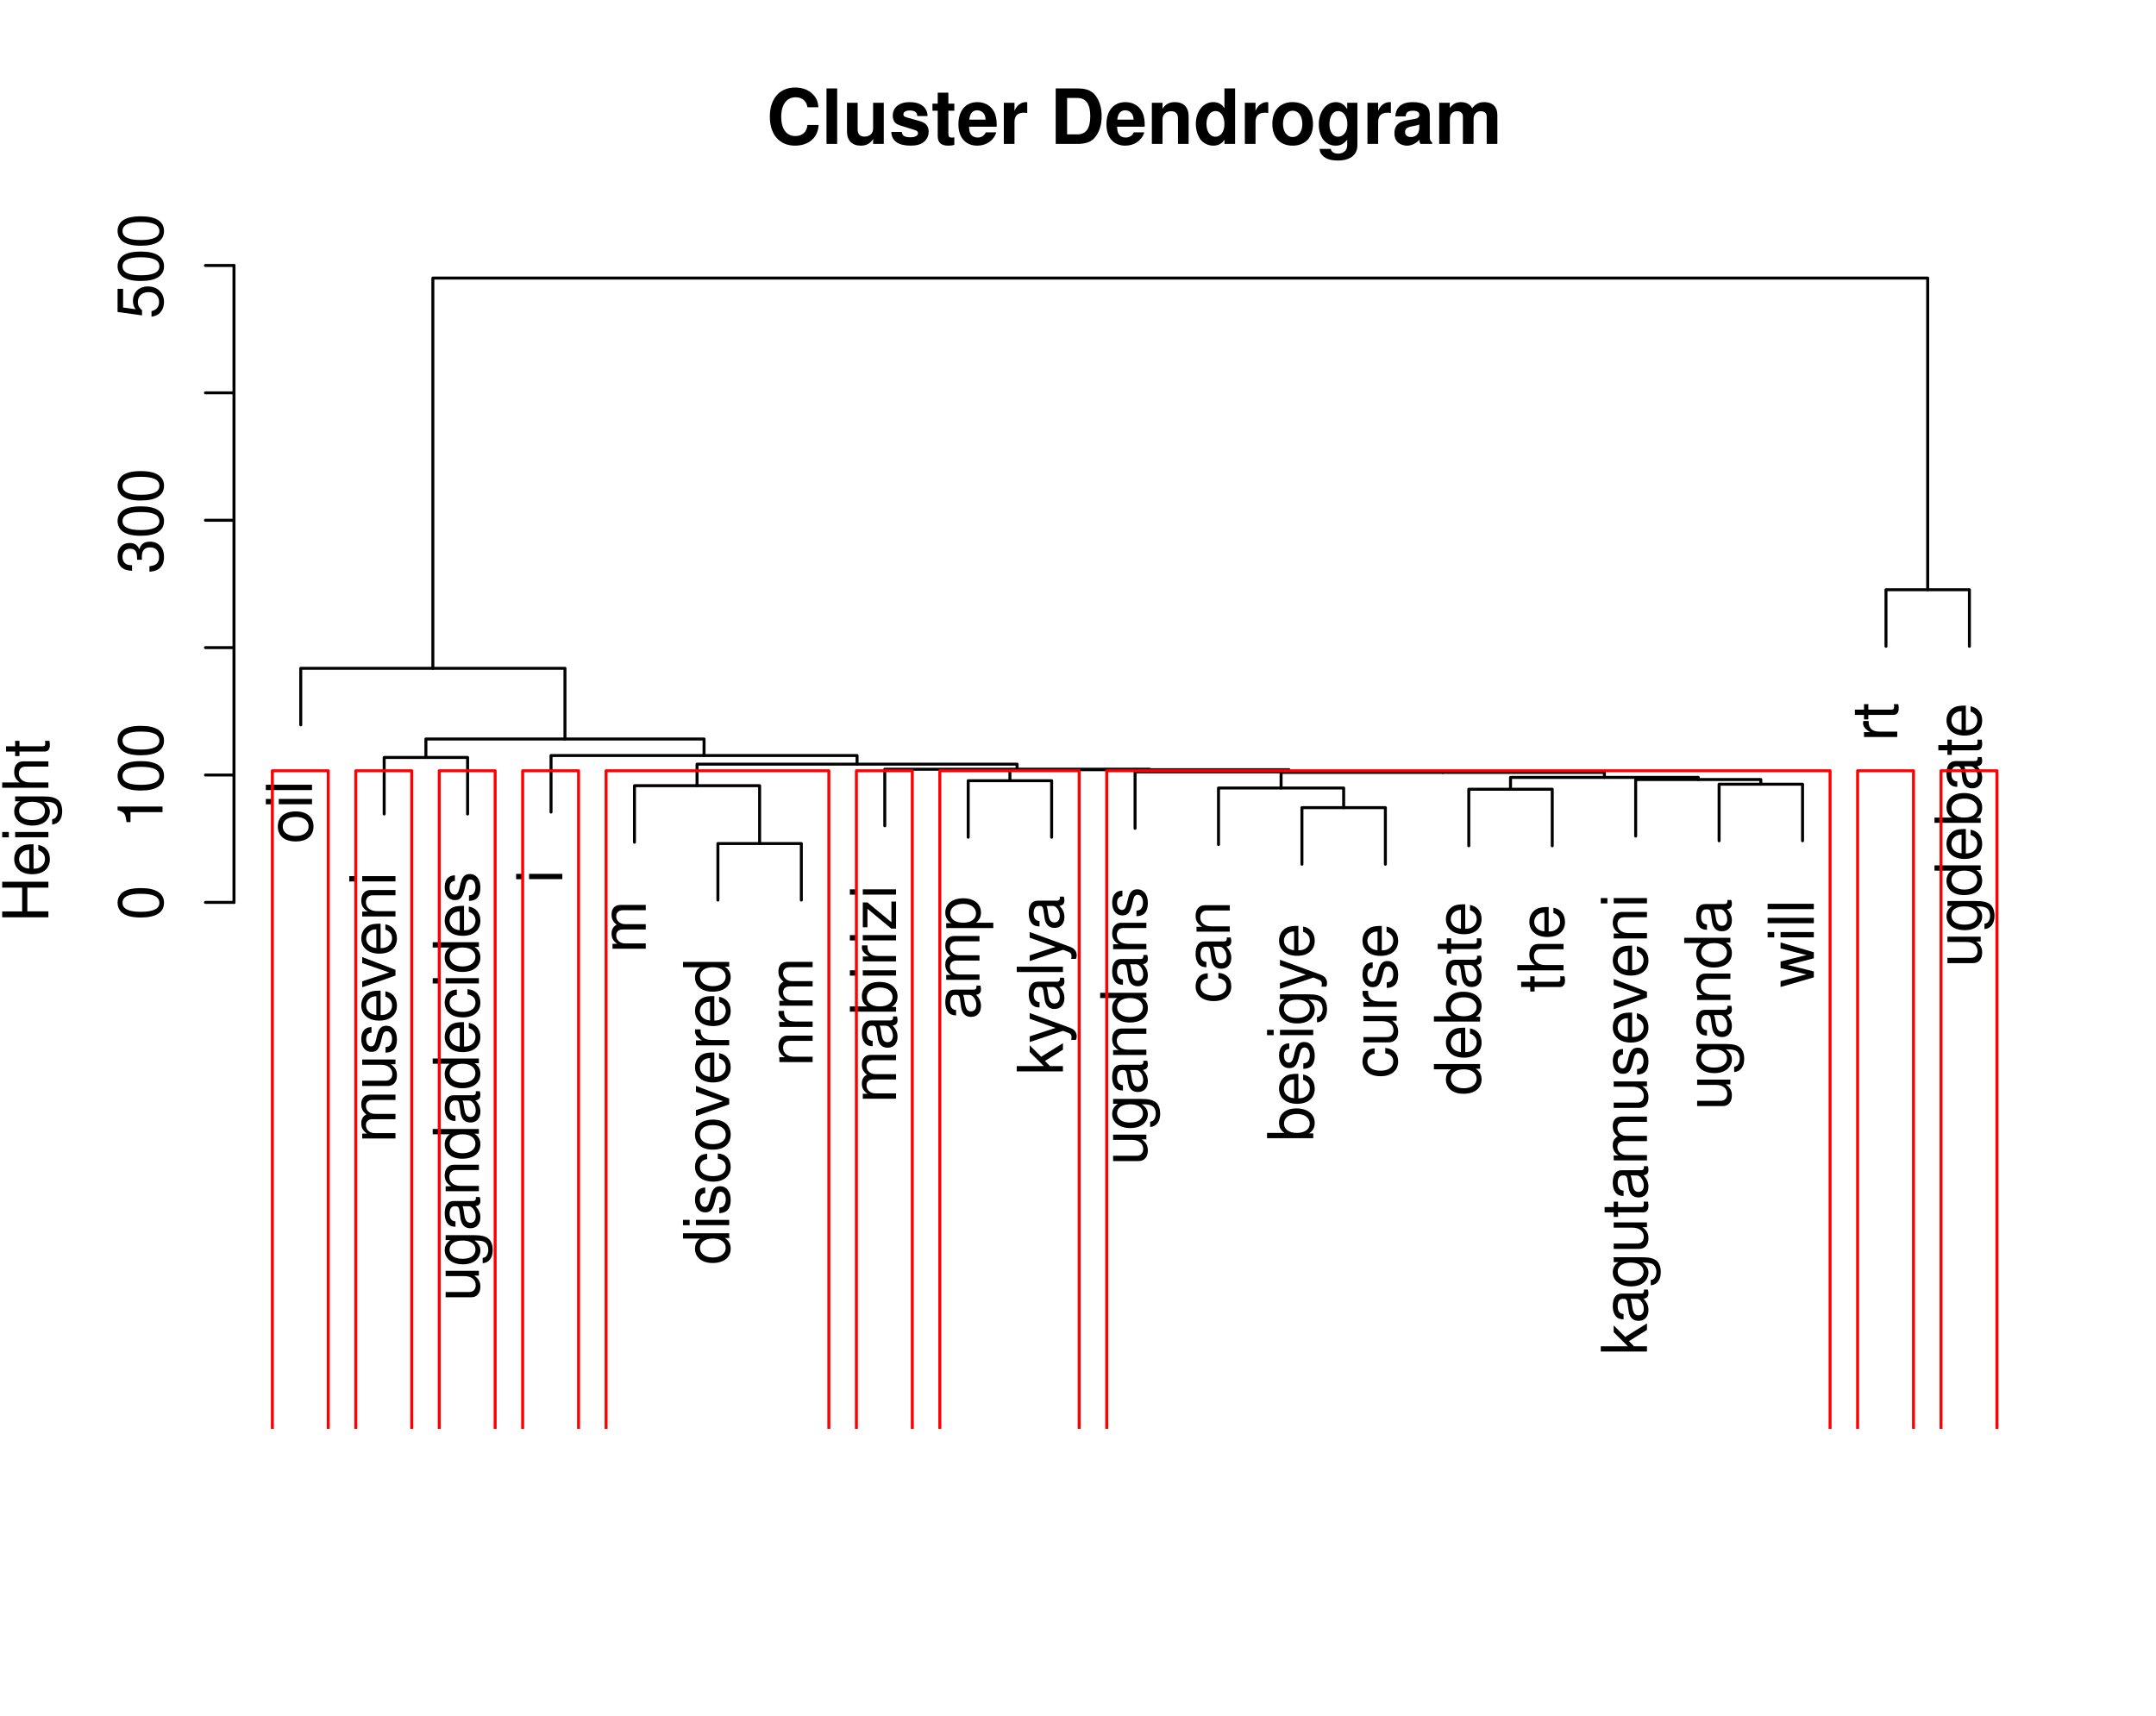 <?xml version="1.0" encoding="UTF-8" standalone="no"?>
<svg
   xmlns:dc="http://purl.org/dc/elements/1.1/"
   xmlns:cc="http://creativecommons.org/ns#"
   xmlns:rdf="http://www.w3.org/1999/02/22-rdf-syntax-ns#"
   xmlns:svg="http://www.w3.org/2000/svg"
   xmlns="http://www.w3.org/2000/svg"
   xmlns:xlink="http://www.w3.org/1999/xlink"
   xmlns:sodipodi="http://sodipodi.sourceforge.net/DTD/sodipodi-0.dtd"
   xmlns:inkscape="http://www.inkscape.org/namespaces/inkscape"
   width="544pt"
   height="433pt"
   viewBox="0 0 544 433"
   version="1.1"
   id="svg2"
   inkscape:version="0.91 r"
   sodipodi:docname="clusterat12.svg"
   inkscape:export-filename="/home/ngamita/UGDebate16v2/PNG/clusterat12pm"
   inkscape:export-xdpi="90"
   inkscape:export-ydpi="90">
  <sodipodi:namedview
     pagecolor="#ffffff"
     bordercolor="#666666"
     borderopacity="1"
     objecttolerance="10"
     gridtolerance="10"
     guidetolerance="10"
     inkscape:pageopacity="0"
     inkscape:pageshadow="2"
     inkscape:window-width="1366"
     inkscape:window-height="744"
     id="namedview763"
     showgrid="false"
     inkscape:zoom="0.87205543"
     inkscape:cx="401.05502"
     inkscape:cy="218.06941"
     inkscape:window-x="0"
     inkscape:window-y="24"
     inkscape:window-maximized="1"
     inkscape:current-layer="surface534714" />
  <defs
     id="defs4">
    <g
       id="g6">
      <symbol
         overflow="visible"
         id="glyph0-0">
        <path
           style="stroke:none;"
           d=""
           id="path9" />
      </symbol>
      <symbol
         overflow="visible"
         id="glyph0-1">
        <path
           style="stroke:none;"
           d="M -8.625 -4.359 C -8.625 -2 -6.938 -0.578 -4.125 -0.578 C -1.312 -0.578 0.375 -1.984 0.375 -4.375 C 0.375 -6.719 -1.312 -8.156 -4.062 -8.156 C -6.953 -8.156 -8.625 -6.766 -8.625 -4.359 Z M -7.391 -4.375 C -7.391 -5.875 -6.156 -6.766 -4.078 -6.766 C -2.109 -6.766 -0.859 -5.844 -0.859 -4.375 C -0.859 -2.875 -2.094 -1.969 -4.125 -1.969 C -6.141 -1.969 -7.391 -2.875 -7.391 -4.375 Z M -7.391 -4.375 "
           id="path12" />
      </symbol>
      <symbol
         overflow="visible"
         id="glyph0-2">
        <path
           style="stroke:none;"
           d="M -8.391 -2.406 L -8.391 -1.078 L 0 -1.078 L 0 -2.406 Z M -11.656 -2.406 L -11.656 -1.062 L -9.984 -1.062 L -9.984 -2.406 Z M -11.656 -2.406 "
           id="path15" />
      </symbol>
      <symbol
         overflow="visible"
         id="glyph0-3">
        <path
           style="stroke:none;"
           d="M -11.656 -2.438 L -11.656 -1.094 L 0 -1.094 L 0 -2.438 Z M -11.656 -2.438 "
           id="path18" />
      </symbol>
      <symbol
         overflow="visible"
         id="glyph0-4">
        <path
           style="stroke:none;"
           d="M -8.391 -1.125 L 0 -1.125 L 0 -2.469 L -5.266 -2.469 C -6.484 -2.469 -7.453 -3.344 -7.453 -4.438 C -7.453 -5.422 -6.844 -5.984 -5.781 -5.984 L 0 -5.984 L 0 -7.328 L -5.266 -7.328 C -6.484 -7.328 -7.453 -8.203 -7.453 -9.297 C -7.453 -10.266 -6.828 -10.844 -5.781 -10.844 L 0 -10.844 L 0 -12.188 L -6.281 -12.188 C -7.797 -12.188 -8.625 -11.328 -8.625 -9.766 C -8.625 -8.641 -8.281 -7.969 -7.344 -7.188 C -8.234 -6.688 -8.625 -6.016 -8.625 -4.922 C -8.625 -3.812 -8.203 -3.078 -7.203 -2.359 L -8.391 -2.359 Z M -8.391 -1.125 "
           id="path21" />
      </symbol>
      <symbol
         overflow="visible"
         id="glyph0-5">
        <path
           style="stroke:none;"
           d="M 0 -7.719 L -8.391 -7.719 L -8.391 -6.391 L -3.625 -6.391 C -1.922 -6.391 -0.797 -5.484 -0.797 -4.094 C -0.797 -3.047 -1.438 -2.375 -2.453 -2.375 L -8.391 -2.375 L -8.391 -1.047 L -1.922 -1.047 C -0.531 -1.047 0.375 -2.078 0.375 -3.719 C 0.375 -4.938 -0.062 -5.734 -1.172 -6.516 L 0 -6.516 Z M 0 -7.719 "
           id="path24" />
      </symbol>
      <symbol
         overflow="visible"
         id="glyph0-6">
        <path
           style="stroke:none;"
           d="M -6.047 -7.016 C -7.703 -6.984 -8.625 -5.906 -8.625 -3.969 C -8.625 -2.016 -7.609 -0.75 -6.062 -0.75 C -4.75 -0.75 -4.125 -1.422 -3.641 -3.406 L -3.344 -4.656 C -3.125 -5.578 -2.781 -5.953 -2.172 -5.953 C -1.391 -5.953 -0.859 -5.172 -0.859 -4 C -0.859 -3.281 -1.078 -2.672 -1.422 -2.344 C -1.656 -2.125 -1.906 -2.031 -2.5 -1.953 L -2.5 -0.547 C -0.562 -0.609 0.375 -1.703 0.375 -3.891 C 0.375 -6 -0.672 -7.344 -2.281 -7.344 C -3.531 -7.344 -4.219 -6.641 -4.625 -4.969 L -4.922 -3.703 C -5.188 -2.609 -5.531 -2.141 -6.125 -2.141 C -6.891 -2.141 -7.391 -2.828 -7.391 -3.922 C -7.391 -4.984 -6.922 -5.562 -6.047 -5.594 Z M -6.047 -7.016 "
           id="path27" />
      </symbol>
      <symbol
         overflow="visible"
         id="glyph0-7">
        <path
           style="stroke:none;"
           d="M -3.75 -8.203 C -5.031 -8.203 -5.797 -8.109 -6.422 -7.875 C -7.797 -7.328 -8.625 -6.047 -8.625 -4.484 C -8.625 -2.141 -6.828 -0.641 -4.078 -0.641 C -1.328 -0.641 0.375 -2.094 0.375 -4.453 C 0.375 -6.375 -0.719 -7.703 -2.547 -8.031 L -2.547 -6.688 C -1.438 -6.312 -0.859 -5.562 -0.859 -4.5 C -0.859 -3.641 -1.25 -2.922 -1.953 -2.484 C -2.438 -2.156 -2.906 -2.047 -3.75 -2.031 Z M -4.828 -2.062 C -6.391 -2.172 -7.391 -3.125 -7.391 -4.469 C -7.391 -5.781 -6.297 -6.781 -4.922 -6.781 C -4.891 -6.781 -4.859 -6.781 -4.828 -6.766 Z M -4.828 -2.062 "
           id="path30" />
      </symbol>
      <symbol
         overflow="visible"
         id="glyph0-8">
        <path
           style="stroke:none;"
           d="M 0 -4.562 L -8.391 -7.781 L -8.391 -6.266 L -1.578 -3.906 L -8.391 -1.656 L -8.391 -0.156 L 0 -3.109 Z M 0 -4.562 "
           id="path33" />
      </symbol>
      <symbol
         overflow="visible"
         id="glyph0-9">
        <path
           style="stroke:none;"
           d="M -8.391 -1.125 L 0 -1.125 L 0 -2.469 L -4.625 -2.469 C -6.344 -2.469 -7.453 -3.359 -7.453 -4.734 C -7.453 -5.797 -6.812 -6.469 -5.812 -6.469 L 0 -6.469 L 0 -7.797 L -6.344 -7.797 C -7.734 -7.797 -8.625 -6.75 -8.625 -5.141 C -8.625 -3.891 -8.141 -3.094 -6.969 -2.359 L -8.391 -2.359 Z M -8.391 -1.125 "
           id="path36" />
      </symbol>
      <symbol
         overflow="visible"
         id="glyph0-10">
        <path
           style="stroke:none;"
           d="M -8.391 -6.594 L -7.172 -6.594 C -8.156 -5.922 -8.625 -5.109 -8.625 -4.031 C -8.625 -1.906 -6.766 -0.469 -4.047 -0.469 C -2.672 -0.469 -1.547 -0.828 -0.75 -1.516 C -0.047 -2.141 0.375 -3.047 0.375 -3.922 C 0.375 -4.969 -0.078 -5.719 -1.141 -6.469 L -0.703 -6.469 C 0.438 -6.469 1.125 -6.312 1.578 -5.984 C 2.078 -5.625 2.375 -4.938 2.375 -4.125 C 2.375 -3.516 2.203 -2.969 1.922 -2.609 C 1.688 -2.297 1.453 -2.172 0.953 -2.094 L 0.953 -0.734 C 2.547 -0.875 3.484 -2.109 3.484 -4.078 C 3.484 -5.328 3.094 -6.406 2.422 -6.938 C 1.641 -7.578 0.594 -7.828 -1.375 -7.828 L -8.391 -7.828 Z M -7.391 -4.172 C -7.391 -5.609 -6.172 -6.469 -4.078 -6.469 C -2.078 -6.469 -0.859 -5.594 -0.859 -4.188 C -0.859 -2.734 -2.094 -1.859 -4.125 -1.859 C -6.141 -1.859 -7.391 -2.75 -7.391 -4.172 Z M -7.391 -4.172 "
           id="path39" />
      </symbol>
      <symbol
         overflow="visible"
         id="glyph0-11">
        <path
           style="stroke:none;"
           d="M -0.781 -8.562 C -0.75 -8.422 -0.75 -8.359 -0.75 -8.266 C -0.75 -7.812 -0.984 -7.547 -1.406 -7.547 L -6.344 -7.547 C -7.828 -7.547 -8.625 -6.469 -8.625 -4.406 C -8.625 -3.188 -8.266 -2.172 -7.641 -1.609 C -7.219 -1.234 -6.734 -1.078 -5.906 -1.047 L -5.906 -2.391 C -6.922 -2.5 -7.391 -3.109 -7.391 -4.359 C -7.391 -5.547 -6.938 -6.219 -6.141 -6.219 L -5.797 -6.219 C -5.234 -6.219 -4.984 -5.891 -4.859 -4.828 C -4.625 -2.938 -4.562 -2.656 -4.359 -2.141 C -3.953 -1.172 -3.203 -0.672 -2.109 -0.672 C -0.594 -0.672 0.375 -1.734 0.375 -3.422 C 0.375 -4.484 0 -5.328 -0.859 -6.266 C -0.016 -6.375 0.375 -6.781 0.375 -7.641 C 0.375 -7.922 0.344 -8.125 0.219 -8.562 Z M -2.641 -6.219 C -2.188 -6.219 -1.922 -6.094 -1.547 -5.703 C -1.062 -5.156 -0.797 -4.5 -0.797 -3.719 C -0.797 -2.672 -1.297 -2.062 -2.141 -2.062 C -3.031 -2.062 -3.469 -2.656 -3.688 -4.078 C -3.875 -5.484 -3.938 -5.781 -4.141 -6.219 Z M -2.641 -6.219 "
           id="path42" />
      </symbol>
      <symbol
         overflow="visible"
         id="glyph0-12">
        <path
           style="stroke:none;"
           d="M -11.656 -7.922 L -11.656 -6.594 L -7.328 -6.594 C -8.172 -6.031 -8.625 -5.141 -8.625 -4.016 C -8.625 -1.844 -6.875 -0.422 -4.203 -0.422 C -1.375 -0.422 0.375 -1.812 0.375 -4.062 C 0.375 -5.219 -0.062 -6.016 -1.109 -6.734 L 0 -6.734 L 0 -7.922 Z M -7.375 -4.234 C -7.375 -5.688 -6.094 -6.594 -4.094 -6.594 C -2.156 -6.594 -0.875 -5.656 -0.875 -4.25 C -0.875 -2.781 -2.172 -1.812 -4.125 -1.812 C -6.078 -1.812 -7.375 -2.781 -7.375 -4.234 Z M -7.375 -4.234 "
           id="path45" />
      </symbol>
      <symbol
         overflow="visible"
         id="glyph0-13">
        <path
           style="stroke:none;"
           d="M -5.562 -7.531 C -6.391 -7.469 -6.906 -7.297 -7.375 -6.969 C -8.156 -6.406 -8.625 -5.391 -8.625 -4.219 C -8.625 -1.969 -6.828 -0.5 -4.047 -0.5 C -1.344 -0.5 0.375 -1.938 0.375 -4.203 C 0.375 -6.203 -0.828 -7.469 -2.875 -7.625 L -2.875 -6.281 C -1.531 -6.062 -0.859 -5.375 -0.859 -4.234 C -0.859 -2.766 -2.062 -1.891 -4.047 -1.891 C -6.141 -1.891 -7.391 -2.75 -7.391 -4.203 C -7.391 -5.328 -6.734 -6.031 -5.562 -6.188 Z M -5.562 -7.531 "
           id="path48" />
      </symbol>
      <symbol
         overflow="visible"
         id="glyph0-14">
        <path
           style="stroke:none;"
           d="M -8.391 -1.109 L 0 -1.109 L 0 -2.453 L -4.359 -2.453 C -5.547 -2.453 -6.344 -2.75 -6.797 -3.391 C -7.109 -3.812 -7.203 -4.203 -7.219 -5.141 L -8.578 -5.141 C -8.609 -4.906 -8.625 -4.797 -8.625 -4.625 C -8.625 -3.766 -8.109 -3.109 -6.859 -2.344 L -8.391 -2.344 Z M -8.391 -1.109 "
           id="path51" />
      </symbol>
      <symbol
         overflow="visible"
         id="glyph0-15">
        <path
           style="stroke:none;"
           d="M -11.656 -0.859 L 0 -0.859 L 0 -2.062 L -1.078 -2.062 C -0.094 -2.703 0.375 -3.547 0.375 -4.719 C 0.375 -6.922 -1.438 -8.375 -4.219 -8.375 C -6.938 -8.375 -8.625 -6.984 -8.625 -4.781 C -8.625 -3.625 -8.188 -2.812 -7.25 -2.188 L -11.656 -2.188 Z M -7.375 -4.531 C -7.375 -6.016 -6.078 -6.969 -4.078 -6.969 C -2.172 -6.969 -0.875 -5.984 -0.875 -4.531 C -0.875 -3.125 -2.156 -2.188 -4.125 -2.188 C -6.094 -2.188 -7.375 -3.125 -7.375 -4.531 Z M -7.375 -4.531 "
           id="path54" />
      </symbol>
      <symbol
         overflow="visible"
         id="glyph0-16">
        <path
           style="stroke:none;"
           d="M -8.391 -7.094 L -8.391 -0.828 L -7.219 -0.828 L -7.219 -5.5 L -1.203 -0.5 L 0 -0.5 L 0 -7.312 L -1.172 -7.312 L -1.172 -2.109 L -7.203 -7.094 Z M -8.391 -7.094 "
           id="path57" />
      </symbol>
      <symbol
         overflow="visible"
         id="glyph0-17">
        <path
           style="stroke:none;"
           d="M 3.484 -0.859 L 3.484 -2.203 L -0.875 -2.203 C -0.016 -2.906 0.375 -3.703 0.375 -4.781 C 0.375 -6.938 -1.375 -8.375 -4.047 -8.375 C -6.859 -8.375 -8.625 -6.984 -8.625 -4.766 C -8.625 -3.625 -8.109 -2.719 -7.125 -2.094 L -8.391 -2.094 L -8.391 -0.859 Z M -7.375 -4.547 C -7.375 -6.016 -6.078 -6.969 -4.078 -6.969 C -2.172 -6.969 -0.875 -6 -0.875 -4.547 C -0.875 -3.141 -2.156 -2.203 -4.125 -2.203 C -6.094 -2.203 -7.375 -3.141 -7.375 -4.547 Z M -7.375 -4.547 "
           id="path60" />
      </symbol>
      <symbol
         overflow="visible"
         id="glyph0-18">
        <path
           style="stroke:none;"
           d="M -11.656 -2.25 L -11.656 -0.922 L 0 -0.922 L 0 -2.25 L -3.266 -2.25 L -4.547 -3.547 L 0 -6.391 L 0 -8.031 L -5.484 -4.609 L -8.391 -7.516 L -8.391 -5.812 L -4.828 -2.25 Z M -11.656 -2.25 "
           id="path63" />
      </symbol>
      <symbol
         overflow="visible"
         id="glyph0-19">
        <path
           style="stroke:none;"
           d="M -8.391 -6.203 L -1.859 -3.891 L -8.391 -1.75 L -8.391 -0.312 L 0.031 -3.156 L 1.359 -2.641 C 1.953 -2.438 2.172 -2.125 2.172 -1.562 C 2.172 -1.375 2.141 -1.156 2.078 -0.859 L 3.281 -0.859 C 3.422 -1.141 3.484 -1.406 3.484 -1.766 C 3.484 -2.188 3.344 -2.656 3.094 -3.016 C 2.781 -3.422 2.438 -3.656 1.766 -3.922 L -8.391 -7.641 Z M -8.391 -6.203 "
           id="path66" />
      </symbol>
      <symbol
         overflow="visible"
         id="glyph0-20">
        <path
           style="stroke:none;"
           d="M -8.391 -4.062 L -8.391 -2.688 L -10.688 -2.688 L -10.688 -1.359 L -8.391 -1.359 L -8.391 -0.219 L -7.297 -0.219 L -7.297 -1.359 L -0.953 -1.359 C -0.109 -1.359 0.375 -1.938 0.375 -2.969 C 0.375 -3.297 0.344 -3.609 0.25 -4.062 L -0.859 -4.062 C -0.812 -3.891 -0.797 -3.688 -0.797 -3.422 C -0.797 -2.844 -0.953 -2.688 -1.547 -2.688 L -7.297 -2.688 L -7.297 -4.062 Z M -8.391 -4.062 "
           id="path69" />
      </symbol>
      <symbol
         overflow="visible"
         id="glyph0-21">
        <path
           style="stroke:none;"
           d="M -11.656 -1.125 L 0 -1.125 L 0 -2.453 L -4.625 -2.453 C -6.344 -2.453 -7.453 -3.344 -7.453 -4.719 C -7.453 -5.156 -7.312 -5.578 -7.078 -5.906 C -6.797 -6.281 -6.406 -6.453 -5.812 -6.453 L 0 -6.453 L 0 -7.781 L -6.344 -7.781 C -7.75 -7.781 -8.625 -6.766 -8.625 -5.141 C -8.625 -3.953 -8.25 -3.234 -7.234 -2.453 L -11.656 -2.453 Z M -11.656 -1.125 "
           id="path72" />
      </symbol>
      <symbol
         overflow="visible"
         id="glyph0-22">
        <path
           style="stroke:none;"
           d="M 0 -8.859 L -8.391 -11.328 L -8.391 -9.828 L -1.859 -8.156 L -8.391 -6.516 L -8.391 -4.875 L -1.859 -3.281 L -8.391 -1.562 L -8.391 -0.094 L 0 -2.531 L 0 -4.031 L -6.578 -5.641 L 0 -7.344 Z M 0 -8.859 "
           id="path75" />
      </symbol>
      <symbol
         overflow="visible"
         id="glyph0-23">
        <path
           style="stroke:none;"
           d="M -11.344 -4.406 C -11.344 -3.344 -10.875 -2.391 -10.094 -1.797 C -9.109 -1.062 -7.578 -0.688 -5.484 -0.688 C -1.656 -0.688 0.375 -1.969 0.375 -4.406 C 0.375 -6.797 -1.656 -8.109 -5.391 -8.109 C -7.594 -8.109 -9.078 -7.766 -10.094 -7.016 C -10.891 -6.422 -11.344 -5.469 -11.344 -4.406 Z M -10.094 -4.406 C -10.094 -5.922 -8.562 -6.672 -5.516 -6.672 C -2.297 -6.672 -0.797 -5.938 -0.797 -4.375 C -0.797 -2.875 -2.375 -2.125 -5.469 -2.125 C -8.578 -2.125 -10.094 -2.875 -10.094 -4.406 Z M -10.094 -4.406 "
           id="path78" />
      </symbol>
      <symbol
         overflow="visible"
         id="glyph0-24">
        <path
           style="stroke:none;"
           d="M -8.078 -4.141 L 0 -4.141 L 0 -5.547 L -11.344 -5.547 L -11.344 -4.625 C -9.594 -4.125 -9.359 -3.812 -9.094 -1.625 L -8.078 -1.625 Z M -8.078 -4.141 "
           id="path81" />
      </symbol>
      <symbol
         overflow="visible"
         id="glyph0-25">
        <path
           style="stroke:none;"
           d="M -5.203 -3.531 L -5.203 -3.719 L -5.219 -4.297 C -5.219 -5.859 -4.516 -6.656 -3.156 -6.656 C -1.734 -6.656 -0.875 -5.781 -0.875 -4.297 C -0.875 -2.766 -1.641 -2.016 -3.297 -1.922 L -3.297 -0.516 C -2.391 -0.578 -1.797 -0.734 -1.281 -1.016 C -0.188 -1.578 0.375 -2.703 0.375 -4.25 C 0.375 -6.594 -1.031 -8.094 -3.172 -8.094 C -4.609 -8.094 -5.406 -7.531 -5.875 -6.172 C -6.281 -7.234 -7.094 -7.766 -8.219 -7.766 C -10.172 -7.766 -11.344 -6.469 -11.344 -4.297 C -11.344 -2.016 -10.094 -0.797 -7.688 -0.75 L -7.688 -2.156 C -8.375 -2.172 -8.75 -2.234 -9.109 -2.422 C -9.734 -2.734 -10.109 -3.438 -10.109 -4.312 C -10.109 -5.562 -9.375 -6.312 -8.172 -6.312 C -7.375 -6.312 -6.891 -6.031 -6.641 -5.406 C -6.484 -5.031 -6.422 -4.531 -6.406 -3.531 Z M -5.203 -3.531 "
           id="path84" />
      </symbol>
      <symbol
         overflow="visible"
         id="glyph0-26">
        <path
           style="stroke:none;"
           d="M -11.344 -7.609 L -11.344 -1.766 L -5.172 -0.906 L -5.172 -2.203 C -5.953 -2.859 -6.219 -3.406 -6.219 -4.281 C -6.219 -5.812 -5.188 -6.766 -3.5 -6.766 C -1.875 -6.766 -0.875 -5.828 -0.875 -4.281 C -0.875 -3.062 -1.5 -2.297 -2.781 -1.969 L -2.781 -0.562 C -1.859 -0.75 -1.406 -0.906 -0.984 -1.25 C -0.125 -1.891 0.375 -3.047 0.375 -4.312 C 0.375 -6.609 -1.297 -8.203 -3.703 -8.203 C -5.938 -8.203 -7.469 -6.719 -7.469 -4.547 C -7.469 -3.75 -7.266 -3.109 -6.781 -2.453 L -9.953 -2.891 L -9.953 -7.609 Z M -11.344 -7.609 "
           id="path87" />
      </symbol>
      <symbol
         overflow="visible"
         id="glyph0-27">
        <path
           style="stroke:none;"
           d="M -5.312 -8.812 L 0 -8.812 L 0 -10.297 L -11.656 -10.297 L -11.656 -8.812 L -6.625 -8.812 L -6.625 -2.812 L -11.656 -2.812 L -11.656 -1.328 L 0 -1.328 L 0 -2.828 L -5.312 -2.828 Z M -5.312 -8.812 "
           id="path90" />
      </symbol>
      <symbol
         overflow="visible"
         id="glyph1-0">
        <path
           style="stroke:none;"
           d=""
           id="path93" />
      </symbol>
      <symbol
         overflow="visible"
         id="glyph1-1">
        <path
           style="stroke:none;"
           d="M 13.094 -9.25 C 13 -10.469 12.75 -11.234 12.156 -12.016 C 11.078 -13.438 9.359 -14.234 7.266 -14.234 C 3.297 -14.234 0.844 -11.406 0.844 -6.875 C 0.844 -2.375 3.281 0.438 7.188 0.438 C 10.656 0.438 12.984 -1.578 13.156 -4.781 L 10.344 -4.781 C 10.172 -3 9.047 -1.984 7.266 -1.984 C 5.031 -1.984 3.719 -3.781 3.719 -6.844 C 3.719 -9.922 5.094 -11.766 7.359 -11.766 C 8.359 -11.766 9.172 -11.422 9.719 -10.75 C 10.031 -10.375 10.172 -10 10.344 -9.25 Z M 13.094 -9.25 "
           id="path96" />
      </symbol>
      <symbol
         overflow="visible"
         id="glyph1-2">
        <path
           style="stroke:none;"
           d="M 3.969 -14 L 1.281 -14 L 1.281 0 L 3.969 0 Z M 3.969 -14 "
           id="path99" />
      </symbol>
      <symbol
         overflow="visible"
         id="glyph1-3">
        <path
           style="stroke:none;"
           d="M 10.391 0 L 10.391 -10.375 L 7.703 -10.375 L 7.703 -3.875 C 7.703 -2.656 6.844 -1.844 5.531 -1.844 C 4.375 -1.844 3.797 -2.453 3.797 -3.703 L 3.797 -10.375 L 1.109 -10.375 L 1.109 -3.156 C 1.109 -0.859 2.375 0.438 4.594 0.438 C 5.984 0.438 6.938 -0.078 7.703 -1.234 L 7.703 0 Z M 10.391 0 "
           id="path102" />
      </symbol>
      <symbol
         overflow="visible"
         id="glyph1-4">
        <path
           style="stroke:none;"
           d="M 9.703 -7.031 C 9.656 -9.219 7.969 -10.547 5.188 -10.547 C 2.547 -10.547 0.922 -9.219 0.922 -7.094 C 0.922 -6.391 1.141 -5.797 1.5 -5.391 C 1.859 -5.031 2.188 -4.859 3.188 -4.531 L 6.391 -3.531 C 7.062 -3.328 7.297 -3.109 7.297 -2.688 C 7.297 -2.062 6.547 -1.672 5.297 -1.672 C 4.609 -1.672 4.047 -1.812 3.703 -2.031 C 3.422 -2.25 3.297 -2.453 3.188 -3.016 L 0.562 -3.016 C 0.641 -0.75 2.297 0.438 5.453 0.438 C 6.891 0.438 7.984 0.141 8.75 -0.484 C 9.531 -1.094 9.984 -2.062 9.984 -3.078 C 9.984 -4.422 9.312 -5.281 7.953 -5.688 L 4.547 -6.656 C 3.797 -6.891 3.609 -7.047 3.609 -7.469 C 3.609 -8.047 4.219 -8.438 5.172 -8.438 C 6.453 -8.438 7.094 -7.969 7.109 -7.031 Z M 9.703 -7.031 "
           id="path105" />
      </symbol>
      <symbol
         overflow="visible"
         id="glyph1-5">
        <path
           style="stroke:none;"
           d="M 5.781 -10.156 L 4.281 -10.156 L 4.281 -12.938 L 1.594 -12.938 L 1.594 -10.156 L 0.266 -10.156 L 0.266 -8.375 L 1.594 -8.375 L 1.594 -2 C 1.594 -0.359 2.453 0.438 4.219 0.438 C 4.812 0.438 5.297 0.391 5.781 0.234 L 5.781 -1.656 C 5.516 -1.609 5.359 -1.594 5.172 -1.594 C 4.453 -1.594 4.281 -1.812 4.281 -2.734 L 4.281 -8.375 L 5.781 -8.375 Z M 5.781 -10.156 "
           id="path108" />
      </symbol>
      <symbol
         overflow="visible"
         id="glyph1-6">
        <path
           style="stroke:none;"
           d="M 10.062 -4.344 C 10.078 -4.578 10.078 -4.672 10.078 -4.797 C 10.078 -5.844 9.922 -6.797 9.672 -7.531 C 8.984 -9.406 7.312 -10.547 5.219 -10.547 C 2.25 -10.547 0.422 -8.391 0.422 -4.922 C 0.422 -1.594 2.234 0.438 5.172 0.438 C 7.484 0.438 9.375 -0.891 9.969 -2.922 L 7.312 -2.922 C 6.984 -2.094 6.234 -1.609 5.266 -1.609 C 4.5 -1.609 3.875 -1.938 3.5 -2.516 C 3.25 -2.906 3.156 -3.359 3.109 -4.344 Z M 3.156 -6.125 C 3.328 -7.703 4 -8.484 5.188 -8.484 C 5.859 -8.484 6.469 -8.156 6.859 -7.625 C 7.109 -7.234 7.219 -6.844 7.281 -6.125 Z M 3.156 -6.125 "
           id="path111" />
      </symbol>
      <symbol
         overflow="visible"
         id="glyph1-7">
        <path
           style="stroke:none;"
           d="M 1.203 -10.375 L 1.203 0 L 3.891 0 L 3.891 -5.516 C 3.891 -7.094 4.688 -7.875 6.266 -7.875 C 6.547 -7.875 6.734 -7.859 7.109 -7.797 L 7.109 -10.516 C 6.953 -10.547 6.859 -10.547 6.781 -10.547 C 5.547 -10.547 4.469 -9.734 3.891 -8.328 L 3.891 -10.375 Z M 1.203 -10.375 "
           id="path114" />
      </symbol>
      <symbol
         overflow="visible"
         id="glyph1-8">
        <path
           style="stroke:none;"
           d=""
           id="path117" />
      </symbol>
      <symbol
         overflow="visible"
         id="glyph1-9">
        <path
           style="stroke:none;"
           d="M 1.484 0 L 6.953 0 C 9.078 0 10.422 -0.5 11.375 -1.625 C 12.484 -2.938 13.078 -4.844 13.078 -7.016 C 13.078 -9.156 12.484 -11.062 11.375 -12.391 C 10.422 -13.516 9.109 -14 6.953 -14 L 1.484 -14 Z M 4.359 -2.406 L 4.359 -11.594 L 6.953 -11.594 C 9.125 -11.594 10.203 -10.078 10.203 -6.984 C 10.203 -3.922 9.125 -2.406 6.953 -2.406 Z M 4.359 -2.406 "
           id="path120" />
      </symbol>
      <symbol
         overflow="visible"
         id="glyph1-10">
        <path
           style="stroke:none;"
           d="M 1.203 -10.375 L 1.203 0 L 3.891 0 L 3.891 -6.219 C 3.891 -7.453 4.766 -8.25 6.062 -8.25 C 7.219 -8.25 7.797 -7.625 7.797 -6.391 L 7.797 0 L 10.484 0 L 10.484 -6.953 C 10.484 -9.234 9.219 -10.547 7.016 -10.547 C 5.609 -10.547 4.672 -10.031 3.891 -8.875 L 3.891 -10.375 Z M 1.203 -10.375 "
           id="path123" />
      </symbol>
      <symbol
         overflow="visible"
         id="glyph1-11">
        <path
           style="stroke:none;"
           d="M 7.781 0 L 10.469 0 L 10.469 -14 L 7.781 -14 L 7.781 -9.031 C 7.109 -10.062 6.203 -10.547 4.922 -10.547 C 2.438 -10.547 0.562 -8.156 0.562 -5.031 C 0.562 -3.625 0.984 -2.203 1.672 -1.203 C 2.375 -0.219 3.656 0.438 4.922 0.438 C 6.203 0.438 7.109 -0.031 7.781 -1.062 Z M 5.516 -8.297 C 6.875 -8.297 7.781 -6.969 7.781 -5 C 7.781 -3.109 6.859 -1.812 5.516 -1.812 C 4.172 -1.812 3.25 -3.125 3.25 -5.031 C 3.25 -6.953 4.172 -8.297 5.516 -8.297 Z M 5.516 -8.297 "
           id="path126" />
      </symbol>
      <symbol
         overflow="visible"
         id="glyph1-12">
        <path
           style="stroke:none;"
           d="M 5.781 -10.547 C 2.609 -10.547 0.672 -8.453 0.672 -5.047 C 0.672 -1.625 2.609 0.438 5.797 0.438 C 8.953 0.438 10.922 -1.656 10.922 -4.969 C 10.922 -8.484 9.031 -10.547 5.781 -10.547 Z M 5.797 -8.375 C 7.281 -8.375 8.234 -7.047 8.234 -5.016 C 8.234 -3.078 7.234 -1.734 5.797 -1.734 C 4.344 -1.734 3.359 -3.078 3.359 -5.047 C 3.359 -7.031 4.344 -8.375 5.797 -8.375 Z M 5.797 -8.375 "
           id="path129" />
      </symbol>
      <symbol
         overflow="visible"
         id="glyph1-13">
        <path
           style="stroke:none;"
           d="M 7.828 -10.375 L 7.828 -8.781 C 7.031 -10 6.141 -10.547 4.953 -10.547 C 2.5 -10.547 0.656 -8.141 0.656 -4.938 C 0.656 -1.703 2.344 0.438 4.891 0.438 C 6.109 0.438 6.844 0.078 7.828 -1.062 L 7.828 0.344 C 7.828 1.594 6.891 2.453 5.547 2.453 C 4.531 2.453 3.859 2.031 3.656 1.25 L 0.859 1.25 C 0.891 2.062 1.188 2.609 1.875 3.188 C 2.703 3.859 3.859 4.188 5.453 4.188 C 8.578 4.188 10.391 2.781 10.391 0.344 L 10.391 -10.375 Z M 5.531 -8.297 C 6.875 -8.297 7.875 -6.891 7.875 -4.969 C 7.875 -3.094 6.891 -1.812 5.484 -1.812 C 4.219 -1.812 3.344 -3.094 3.344 -4.969 C 3.344 -6.938 4.219 -8.297 5.531 -8.297 Z M 5.531 -8.297 "
           id="path132" />
      </symbol>
      <symbol
         overflow="visible"
         id="glyph1-14">
        <path
           style="stroke:none;"
           d="M 10.062 -0.328 C 9.578 -0.766 9.453 -1.062 9.453 -1.594 L 9.453 -7.359 C 9.453 -9.469 8 -10.547 5.203 -10.547 C 2.406 -10.547 0.938 -9.359 0.766 -6.953 L 3.359 -6.953 C 3.5 -8.031 3.938 -8.375 5.266 -8.375 C 6.297 -8.375 6.812 -8.031 6.812 -7.328 C 6.812 -6.984 6.641 -6.688 6.359 -6.531 C 5.984 -6.344 5.984 -6.344 4.672 -6.125 L 3.594 -5.938 C 1.531 -5.594 0.531 -4.531 0.531 -2.672 C 0.531 -1.781 0.781 -1.062 1.266 -0.531 C 1.859 0.078 2.766 0.438 3.688 0.438 C 4.844 0.438 5.891 -0.062 6.844 -1.031 C 6.844 -0.5 6.891 -0.312 7.141 0 L 10.062 0 Z M 6.812 -4.172 C 6.812 -2.609 6.047 -1.734 4.688 -1.734 C 3.781 -1.734 3.219 -2.203 3.219 -2.969 C 3.219 -3.781 3.656 -4.172 4.766 -4.391 L 5.688 -4.578 C 6.391 -4.703 6.516 -4.75 6.812 -4.891 Z M 6.812 -4.172 "
           id="path135" />
      </symbol>
      <symbol
         overflow="visible"
         id="glyph1-15">
        <path
           style="stroke:none;"
           d="M 1.156 -10.375 L 1.156 0 L 3.844 0 L 3.844 -6.219 C 3.844 -7.484 4.531 -8.25 5.688 -8.25 C 6.594 -8.25 7.141 -7.734 7.141 -6.906 L 7.141 0 L 9.828 0 L 9.828 -6.219 C 9.828 -7.484 10.516 -8.25 11.672 -8.25 C 12.578 -8.25 13.141 -7.734 13.141 -6.906 L 13.141 0 L 15.828 0 L 15.828 -7.328 C 15.828 -9.359 14.594 -10.547 12.516 -10.547 C 11.219 -10.547 10.297 -10.078 9.484 -9 C 8.984 -9.984 7.953 -10.547 6.656 -10.547 C 5.469 -10.547 4.703 -10.141 3.828 -9.078 L 3.828 -10.375 Z M 1.156 -10.375 "
           id="path138" />
      </symbol>
      <symbol
         overflow="visible"
         id="glyph2-0">
        <path
           style="stroke:none;"
           d=""
           id="path141" />
      </symbol>
      <symbol
         overflow="visible"
         id="glyph2-1">
        <path
           style="stroke:none;"
           d="M 1.125 -11.656 L 1.125 0 L 2.453 0 L 2.453 -4.625 C 2.453 -6.344 3.344 -7.453 4.719 -7.453 C 5.156 -7.453 5.578 -7.312 5.906 -7.078 C 6.281 -6.797 6.453 -6.406 6.453 -5.812 L 6.453 0 L 7.781 0 L 7.781 -6.344 C 7.781 -7.75 6.766 -8.625 5.141 -8.625 C 3.953 -8.625 3.234 -8.25 2.453 -7.234 L 2.453 -11.656 Z M 1.125 -11.656 "
           id="path144" />
      </symbol>
      <symbol
         overflow="visible"
         id="glyph2-2">
        <path
           style="stroke:none;"
           d="M 7.531 -5.562 C 7.469 -6.391 7.297 -6.906 6.969 -7.375 C 6.406 -8.156 5.391 -8.625 4.219 -8.625 C 1.969 -8.625 0.5 -6.828 0.5 -4.047 C 0.5 -1.344 1.938 0.375 4.203 0.375 C 6.203 0.375 7.469 -0.828 7.625 -2.875 L 6.281 -2.875 C 6.062 -1.531 5.375 -0.859 4.234 -0.859 C 2.766 -0.859 1.891 -2.062 1.891 -4.047 C 1.891 -6.141 2.75 -7.391 4.203 -7.391 C 5.328 -7.391 6.031 -6.734 6.188 -5.562 Z M 7.531 -5.562 "
           id="path147" />
      </symbol>
      <symbol
         overflow="visible"
         id="glyph2-3">
        <path
           style="stroke:none;"
           d="M 2.438 -11.656 L 1.094 -11.656 L 1.094 0 L 2.438 0 Z M 2.438 -11.656 "
           id="path150" />
      </symbol>
      <symbol
         overflow="visible"
         id="glyph2-4">
        <path
           style="stroke:none;"
           d="M 7.719 0 L 7.719 -8.391 L 6.391 -8.391 L 6.391 -3.625 C 6.391 -1.922 5.484 -0.797 4.094 -0.797 C 3.047 -0.797 2.375 -1.438 2.375 -2.453 L 2.375 -8.391 L 1.047 -8.391 L 1.047 -1.922 C 1.047 -0.531 2.078 0.375 3.719 0.375 C 4.938 0.375 5.734 -0.062 6.516 -1.172 L 6.516 0 Z M 7.719 0 "
           id="path153" />
      </symbol>
      <symbol
         overflow="visible"
         id="glyph2-5">
        <path
           style="stroke:none;"
           d="M 7.016 -6.047 C 6.984 -7.703 5.906 -8.625 3.969 -8.625 C 2.016 -8.625 0.75 -7.609 0.75 -6.062 C 0.75 -4.75 1.422 -4.125 3.406 -3.641 L 4.656 -3.344 C 5.578 -3.125 5.953 -2.781 5.953 -2.172 C 5.953 -1.391 5.172 -0.859 4 -0.859 C 3.281 -0.859 2.672 -1.078 2.344 -1.422 C 2.125 -1.656 2.031 -1.906 1.953 -2.5 L 0.547 -2.5 C 0.609 -0.562 1.703 0.375 3.891 0.375 C 6 0.375 7.344 -0.672 7.344 -2.281 C 7.344 -3.531 6.641 -4.219 4.969 -4.625 L 3.703 -4.922 C 2.609 -5.188 2.141 -5.531 2.141 -6.125 C 2.141 -6.891 2.828 -7.391 3.922 -7.391 C 4.984 -7.391 5.562 -6.922 5.594 -6.047 Z M 7.016 -6.047 "
           id="path156" />
      </symbol>
      <symbol
         overflow="visible"
         id="glyph2-6">
        <path
           style="stroke:none;"
           d="M 4.062 -8.391 L 2.688 -8.391 L 2.688 -10.688 L 1.359 -10.688 L 1.359 -8.391 L 0.219 -8.391 L 0.219 -7.297 L 1.359 -7.297 L 1.359 -0.953 C 1.359 -0.109 1.938 0.375 2.969 0.375 C 3.297 0.375 3.609 0.344 4.062 0.25 L 4.062 -0.859 C 3.891 -0.812 3.688 -0.797 3.422 -0.797 C 2.844 -0.797 2.688 -0.953 2.688 -1.547 L 2.688 -7.297 L 4.062 -7.297 Z M 4.062 -8.391 "
           id="path159" />
      </symbol>
      <symbol
         overflow="visible"
         id="glyph2-7">
        <path
           style="stroke:none;"
           d=""
           id="path162" />
      </symbol>
      <symbol
         overflow="visible"
         id="glyph2-8">
        <path
           style="stroke:none;"
           d="M 3.781 -11.656 C 2.172 -9.562 1.172 -6.656 1.172 -4.141 C 1.172 -1.609 2.172 1.297 3.781 3.391 L 4.656 3.391 C 3.25 1.109 2.469 -1.578 2.469 -4.141 C 2.469 -6.688 3.25 -9.391 4.656 -11.656 Z M 3.781 -11.656 "
           id="path165" />
      </symbol>
      <symbol
         overflow="visible"
         id="glyph2-9">
        <path
           style="stroke:none;"
           d="M 2.562 -11.656 L 2.641 -9.875 L 0.938 -10.484 L 0.641 -9.531 L 2.375 -9.062 L 1.266 -7.625 L 2.062 -7.062 L 3.078 -8.547 L 4.062 -7.062 L 4.875 -7.625 L 3.766 -9.062 L 5.484 -9.531 L 5.188 -10.484 L 3.484 -9.875 L 3.562 -11.656 Z M 2.562 -11.656 "
           id="path168" />
      </symbol>
      <symbol
         overflow="visible"
         id="glyph2-10">
        <path
           style="stroke:none;"
           d="M 1.391 -1.656 L 1.391 0 L 2.359 0 L 2.359 0.281 C 2.359 1.391 2.141 1.719 1.391 1.75 L 1.391 2.359 C 2.516 2.359 3.078 1.625 3.078 0.25 L 3.078 -1.656 Z M 1.391 -1.656 "
           id="path171" />
      </symbol>
      <symbol
         overflow="visible"
         id="glyph2-11">
        <path
           style="stroke:none;"
           d="M 0.828 -11.344 L 0.828 -9.562 L 1.266 -7.422 L 1.891 -7.422 L 2.312 -9.562 L 2.312 -11.344 Z M 3.391 -11.344 L 3.391 -9.562 L 3.828 -7.422 L 4.453 -7.422 L 4.875 -9.562 L 4.875 -11.344 Z M 3.391 -11.344 "
           id="path174" />
      </symbol>
      <symbol
         overflow="visible"
         id="glyph2-12">
        <path
           style="stroke:none;"
           d="M 8.859 0 L 11.328 -8.391 L 9.828 -8.391 L 8.156 -1.859 L 6.516 -8.391 L 4.875 -8.391 L 3.281 -1.859 L 1.562 -8.391 L 0.094 -8.391 L 2.531 0 L 4.031 0 L 5.641 -6.578 L 7.344 0 Z M 8.859 0 "
           id="path177" />
      </symbol>
      <symbol
         overflow="visible"
         id="glyph2-13">
        <path
           style="stroke:none;"
           d="M 8.562 -0.781 C 8.422 -0.75 8.359 -0.75 8.266 -0.75 C 7.812 -0.75 7.547 -0.984 7.547 -1.406 L 7.547 -6.344 C 7.547 -7.828 6.469 -8.625 4.406 -8.625 C 3.188 -8.625 2.172 -8.266 1.609 -7.641 C 1.234 -7.219 1.078 -6.734 1.047 -5.906 L 2.391 -5.906 C 2.5 -6.922 3.109 -7.391 4.359 -7.391 C 5.547 -7.391 6.219 -6.938 6.219 -6.141 L 6.219 -5.797 C 6.219 -5.234 5.891 -4.984 4.828 -4.859 C 2.938 -4.625 2.656 -4.562 2.141 -4.359 C 1.172 -3.953 0.672 -3.203 0.672 -2.109 C 0.672 -0.594 1.734 0.375 3.422 0.375 C 4.484 0.375 5.328 0 6.266 -0.859 C 6.375 -0.016 6.781 0.375 7.641 0.375 C 7.922 0.375 8.125 0.344 8.562 0.219 Z M 6.219 -2.641 C 6.219 -2.188 6.094 -1.922 5.703 -1.547 C 5.156 -1.062 4.5 -0.797 3.719 -0.797 C 2.672 -0.797 2.062 -1.297 2.062 -2.141 C 2.062 -3.031 2.656 -3.469 4.078 -3.688 C 5.484 -3.875 5.781 -3.938 6.219 -4.141 Z M 6.219 -2.641 "
           id="path180" />
      </symbol>
      <symbol
         overflow="visible"
         id="glyph2-14">
        <path
           style="stroke:none;"
           d="M 1.109 -8.391 L 1.109 0 L 2.453 0 L 2.453 -4.359 C 2.453 -5.547 2.75 -6.344 3.391 -6.797 C 3.812 -7.109 4.203 -7.203 5.141 -7.219 L 5.141 -8.578 C 4.906 -8.609 4.797 -8.625 4.625 -8.625 C 3.766 -8.625 3.109 -8.109 2.344 -6.859 L 2.344 -8.391 Z M 1.109 -8.391 "
           id="path183" />
      </symbol>
      <symbol
         overflow="visible"
         id="glyph2-15">
        <path
           style="stroke:none;"
           d="M 7.922 -11.656 L 6.594 -11.656 L 6.594 -7.328 C 6.031 -8.172 5.141 -8.625 4.016 -8.625 C 1.844 -8.625 0.422 -6.875 0.422 -4.203 C 0.422 -1.375 1.812 0.375 4.062 0.375 C 5.219 0.375 6.016 -0.062 6.734 -1.109 L 6.734 0 L 7.922 0 Z M 4.234 -7.375 C 5.688 -7.375 6.594 -6.094 6.594 -4.094 C 6.594 -2.156 5.656 -0.875 4.25 -0.875 C 2.781 -0.875 1.812 -2.172 1.812 -4.125 C 1.812 -6.078 2.781 -7.375 4.234 -7.375 Z M 4.234 -7.375 "
           id="path186" />
      </symbol>
      <symbol
         overflow="visible"
         id="glyph2-16">
        <path
           style="stroke:none;"
           d="M 3.062 -1.656 L 1.391 -1.656 L 1.391 0 L 3.062 0 Z M 3.062 -1.656 "
           id="path189" />
      </symbol>
      <symbol
         overflow="visible"
         id="glyph2-17">
        <path
           style="stroke:none;"
           d="M 1.422 0 L 5.922 0 C 8.859 0 10.672 -2.203 10.672 -5.844 C 10.672 -9.453 8.875 -11.656 5.922 -11.656 L 1.422 -11.656 Z M 2.906 -1.312 L 2.906 -10.359 L 5.656 -10.359 C 7.969 -10.359 9.188 -8.797 9.188 -5.828 C 9.188 -2.875 7.969 -1.312 5.656 -1.312 Z M 2.906 -1.312 "
           id="path192" />
      </symbol>
      <symbol
         overflow="visible"
         id="glyph2-18">
        <path
           style="stroke:none;"
           d="M 1.484 3.391 C 3.094 1.297 4.094 -1.609 4.094 -4.125 C 4.094 -6.656 3.094 -9.562 1.484 -11.656 L 0.609 -11.656 C 2.016 -9.375 2.797 -6.688 2.797 -4.125 C 2.797 -1.578 2.016 1.125 0.609 3.391 Z M 1.484 3.391 "
           id="path195" />
      </symbol>
      <symbol
         overflow="visible"
         id="glyph2-19">
        <path
           style="stroke:none;"
           d="M 2.406 -8.391 L 1.078 -8.391 L 1.078 0 L 2.406 0 Z M 2.406 -11.656 L 1.062 -11.656 L 1.062 -9.984 L 2.406 -9.984 Z M 2.406 -11.656 "
           id="path198" />
      </symbol>
      <symbol
         overflow="visible"
         id="glyph2-20">
        <path
           style="stroke:none;"
           d="M 7.484 0 L 10.766 -9.781 L 10.766 0 L 12.172 0 L 12.172 -11.656 L 10.109 -11.656 L 6.719 -1.5 L 3.266 -11.656 L 1.203 -11.656 L 1.203 0 L 2.609 0 L 2.609 -9.781 L 5.922 0 Z M 7.484 0 "
           id="path201" />
      </symbol>
      <symbol
         overflow="visible"
         id="glyph2-21">
        <path
           style="stroke:none;"
           d="M 4.672 -4.344 L 7.484 -8.391 L 5.984 -8.391 L 3.969 -5.344 L 1.953 -8.391 L 0.438 -8.391 L 3.234 -4.266 L 0.266 0 L 1.797 0 L 3.922 -3.219 L 6.016 0 L 7.562 0 Z M 4.672 -4.344 "
           id="path204" />
      </symbol>
    </g>
    <clipPath
       id="clip1">
      <path
         d="M 68 194 L 84 194 L 84 360.559 L 68 360.559 Z M 68 194 "
         id="path207" />
    </clipPath>
    <clipPath
       id="clip2">
      <path
         d="M 89 194 L 105 194 L 105 360.559 L 89 360.559 Z M 89 194 "
         id="path210" />
    </clipPath>
    <clipPath
       id="clip3">
      <path
         d="M 110 194 L 126 194 L 126 360.559 L 110 360.559 Z M 110 194 "
         id="path213" />
    </clipPath>
    <clipPath
       id="clip4">
      <path
         d="M 131 194 L 147 194 L 147 360.559 L 131 360.559 Z M 131 194 "
         id="path216" />
    </clipPath>
    <clipPath
       id="clip5">
      <path
         d="M 152 194 L 210 194 L 210 360.559 L 152 360.559 Z M 152 194 "
         id="path219" />
    </clipPath>
    <clipPath
       id="clip6">
      <path
         d="M 215 194 L 231 194 L 231 360.559 L 215 360.559 Z M 215 194 "
         id="path222" />
    </clipPath>
    <clipPath
       id="clip7">
      <path
         d="M 236 194 L 273 194 L 273 360.559 L 236 360.559 Z M 236 194 "
         id="path225" />
    </clipPath>
    <clipPath
       id="clip8">
      <path
         d="M 278 194 L 463 194 L 463 360.559 L 278 360.559 Z M 278 194 "
         id="path228" />
    </clipPath>
    <clipPath
       id="clip9">
      <path
         d="M 468 194 L 484 194 L 484 360.559 L 468 360.559 Z M 468 194 "
         id="path231" />
    </clipPath>
    <clipPath
       id="clip10">
      <path
         d="M 489 194 L 505 194 L 505 360.559 L 489 360.559 Z M 489 194 "
         id="path234" />
    </clipPath>
  </defs>
  <g
     id="surface534714">
    <rect
       x="0"
       y="0"
       width="544"
       height="433"
       style="fill:rgb(100%,100%,100%);fill-opacity:1;stroke:none;"
       id="rect237" />
    <g
       style="fill:rgb(0%,0%,0%);fill-opacity:1;"
       id="g239">
      <use
         xlink:href="#glyph0-1"
         x="78.729"
         y="212.914"
         id="use241" />
      <use
         xlink:href="#glyph0-2"
         x="78.729"
         y="204.018"
         id="use243" />
      <use
         xlink:href="#glyph0-3"
         x="78.729"
         y="200.466"
         id="use245" />
    </g>
    <g
       style="fill:rgb(0%,0%,0%);fill-opacity:1;"
       id="g247">
      <use
         xlink:href="#glyph0-4"
         x="99.783"
         y="288.41"
         id="use249" />
      <use
         xlink:href="#glyph0-5"
         x="99.783"
         y="275.082"
         id="use251" />
      <use
         xlink:href="#glyph0-6"
         x="99.783"
         y="266.186"
         id="use253" />
      <use
         xlink:href="#glyph0-7"
         x="99.783"
         y="258.186"
         id="use255" />
      <use
         xlink:href="#glyph0-8"
         x="99.783"
         y="249.289"
         id="use257" />
      <use
         xlink:href="#glyph0-7"
         x="99.783"
         y="241.289"
         id="use259" />
      <use
         xlink:href="#glyph0-9"
         x="99.783"
         y="232.393"
         id="use261" />
      <use
         xlink:href="#glyph0-2"
         x="99.783"
         y="223.496"
         id="use263" />
    </g>
    <g
       style="fill:rgb(0%,0%,0%);fill-opacity:1;"
       id="g265">
      <use
         xlink:href="#glyph0-5"
         x="120.834"
         y="328.41"
         id="use267" />
      <use
         xlink:href="#glyph0-10"
         x="120.834"
         y="319.514"
         id="use269" />
      <use
         xlink:href="#glyph0-11"
         x="120.834"
         y="310.617"
         id="use271" />
      <use
         xlink:href="#glyph0-9"
         x="120.834"
         y="301.721"
         id="use273" />
      <use
         xlink:href="#glyph0-12"
         x="120.834"
         y="292.824"
         id="use275" />
      <use
         xlink:href="#glyph0-11"
         x="120.834"
         y="283.928"
         id="use277" />
      <use
         xlink:href="#glyph0-12"
         x="120.834"
         y="275.031"
         id="use279" />
      <use
         xlink:href="#glyph0-7"
         x="120.834"
         y="266.135"
         id="use281" />
      <use
         xlink:href="#glyph0-13"
         x="120.834"
         y="257.238"
         id="use283" />
      <use
         xlink:href="#glyph0-2"
         x="120.834"
         y="249.238"
         id="use285" />
      <use
         xlink:href="#glyph0-12"
         x="120.834"
         y="245.687"
         id="use287" />
      <use
         xlink:href="#glyph0-7"
         x="120.834"
         y="236.79"
         id="use289" />
      <use
         xlink:href="#glyph0-6"
         x="120.834"
         y="227.894"
         id="use291" />
    </g>
    <path
       style="fill:none;stroke-width:0.75;stroke-linecap:round;stroke-linejoin:round;stroke:rgb(0%,0%,0%);stroke-opacity:1;stroke-miterlimit:10;"
       d="M 96.934 205.41 L 96.934 191.141 L 117.984 191.141 L 117.984 205.41 "
       id="path293" />
    <g
       style="fill:rgb(0%,0%,0%);fill-opacity:1;"
       id="g295">
      <use
         xlink:href="#glyph0-2"
         x="141.885"
         y="222.922"
         id="use297" />
    </g>
    <g
       style="fill:rgb(0%,0%,0%);fill-opacity:1;"
       id="g299">
      <use
         xlink:href="#glyph0-4"
         x="162.936"
         y="240.535"
         id="use301" />
    </g>
    <g
       style="fill:rgb(0%,0%,0%);fill-opacity:1;"
       id="g303">
      <use
         xlink:href="#glyph0-12"
         x="183.99"
         y="319.133"
         id="use305" />
      <use
         xlink:href="#glyph0-2"
         x="183.99"
         y="310.236"
         id="use307" />
      <use
         xlink:href="#glyph0-6"
         x="183.99"
         y="306.685"
         id="use309" />
      <use
         xlink:href="#glyph0-13"
         x="183.99"
         y="298.685"
         id="use311" />
      <use
         xlink:href="#glyph0-1"
         x="183.99"
         y="290.685"
         id="use313" />
      <use
         xlink:href="#glyph0-8"
         x="183.99"
         y="281.788"
         id="use315" />
      <use
         xlink:href="#glyph0-7"
         x="183.99"
         y="273.788"
         id="use317" />
      <use
         xlink:href="#glyph0-14"
         x="183.99"
         y="264.892"
         id="use319" />
      <use
         xlink:href="#glyph0-7"
         x="183.99"
         y="259.563"
         id="use321" />
      <use
         xlink:href="#glyph0-12"
         x="183.99"
         y="250.667"
         id="use323" />
    </g>
    <g
       style="fill:rgb(0%,0%,0%);fill-opacity:1;"
       id="g325">
      <use
         xlink:href="#glyph0-9"
         x="205.041"
         y="269.133"
         id="use327" />
      <use
         xlink:href="#glyph0-14"
         x="205.041"
         y="260.236"
         id="use329" />
      <use
         xlink:href="#glyph0-4"
         x="205.041"
         y="254.908"
         id="use331" />
    </g>
    <path
       style="fill:none;stroke-width:0.75;stroke-linecap:round;stroke-linejoin:round;stroke:rgb(0%,0%,0%);stroke-opacity:1;stroke-miterlimit:10;"
       d="M 181.141 227.133 L 181.141 212.863 L 202.191 212.863 L 202.191 227.133 "
       id="path333" />
    <path
       style="fill:none;stroke-width:0.75;stroke-linecap:round;stroke-linejoin:round;stroke:rgb(0%,0%,0%);stroke-opacity:1;stroke-miterlimit:10;"
       d="M 160.09 212.535 L 160.09 198.266 L 191.668 198.266 L 191.668 212.863 "
       id="path335" />
    <g
       style="fill:rgb(0%,0%,0%);fill-opacity:1;"
       id="g337">
      <use
         xlink:href="#glyph0-4"
         x="226.092"
         y="278.379"
         id="use339" />
      <use
         xlink:href="#glyph0-11"
         x="226.092"
         y="265.051"
         id="use341" />
      <use
         xlink:href="#glyph0-15"
         x="226.092"
         y="256.154"
         id="use343" />
      <use
         xlink:href="#glyph0-2"
         x="226.092"
         y="247.258"
         id="use345" />
      <use
         xlink:href="#glyph0-14"
         x="226.092"
         y="243.706"
         id="use347" />
      <use
         xlink:href="#glyph0-2"
         x="226.092"
         y="238.378"
         id="use349" />
      <use
         xlink:href="#glyph0-16"
         x="226.092"
         y="234.826"
         id="use351" />
      <use
         xlink:href="#glyph0-2"
         x="226.092"
         y="226.826"
         id="use353" />
    </g>
    <g
       style="fill:rgb(0%,0%,0%);fill-opacity:1;"
       id="g355">
      <use
         xlink:href="#glyph0-11"
         x="247.143"
         y="257.277"
         id="use357" />
      <use
         xlink:href="#glyph0-4"
         x="247.143"
         y="248.381"
         id="use359" />
      <use
         xlink:href="#glyph0-17"
         x="247.143"
         y="235.053"
         id="use361" />
    </g>
    <g
       style="fill:rgb(0%,0%,0%);fill-opacity:1;"
       id="g363">
      <use
         xlink:href="#glyph0-18"
         x="268.197"
         y="271.277"
         id="use365" />
      <use
         xlink:href="#glyph0-19"
         x="268.197"
         y="263.277"
         id="use367" />
      <use
         xlink:href="#glyph0-11"
         x="268.197"
         y="255.277"
         id="use369" />
      <use
         xlink:href="#glyph0-3"
         x="268.197"
         y="246.381"
         id="use371" />
      <use
         xlink:href="#glyph0-19"
         x="268.197"
         y="242.829"
         id="use373" />
      <use
         xlink:href="#glyph0-11"
         x="268.197"
         y="234.829"
         id="use375" />
    </g>
    <path
       style="fill:none;stroke-width:0.75;stroke-linecap:round;stroke-linejoin:round;stroke:rgb(0%,0%,0%);stroke-opacity:1;stroke-miterlimit:10;"
       d="M 244.297 211.277 L 244.297 197.008 L 265.348 197.008 L 265.348 211.277 "
       id="path377" />
    <g
       style="fill:rgb(0%,0%,0%);fill-opacity:1;"
       id="g379">
      <use
         xlink:href="#glyph0-5"
         x="289.248"
         y="294.031"
         id="use381" />
      <use
         xlink:href="#glyph0-10"
         x="289.248"
         y="285.135"
         id="use383" />
      <use
         xlink:href="#glyph0-11"
         x="289.248"
         y="276.238"
         id="use385" />
      <use
         xlink:href="#glyph0-9"
         x="289.248"
         y="267.342"
         id="use387" />
      <use
         xlink:href="#glyph0-12"
         x="289.248"
         y="258.445"
         id="use389" />
      <use
         xlink:href="#glyph0-11"
         x="289.248"
         y="249.549"
         id="use391" />
      <use
         xlink:href="#glyph0-9"
         x="289.248"
         y="240.652"
         id="use393" />
      <use
         xlink:href="#glyph0-6"
         x="289.248"
         y="231.756"
         id="use395" />
    </g>
    <g
       style="fill:rgb(0%,0%,0%);fill-opacity:1;"
       id="g397">
      <use
         xlink:href="#glyph0-13"
         x="310.299"
         y="253.121"
         id="use399" />
      <use
         xlink:href="#glyph0-11"
         x="310.299"
         y="245.121"
         id="use401" />
      <use
         xlink:href="#glyph0-9"
         x="310.299"
         y="236.225"
         id="use403" />
    </g>
    <g
       style="fill:rgb(0%,0%,0%);fill-opacity:1;"
       id="g405">
      <use
         xlink:href="#glyph0-15"
         x="331.354"
         y="288.078"
         id="use407" />
      <use
         xlink:href="#glyph0-7"
         x="331.354"
         y="279.182"
         id="use409" />
      <use
         xlink:href="#glyph0-6"
         x="331.354"
         y="270.285"
         id="use411" />
      <use
         xlink:href="#glyph0-2"
         x="331.354"
         y="262.285"
         id="use413" />
      <use
         xlink:href="#glyph0-10"
         x="331.354"
         y="258.733"
         id="use415" />
      <use
         xlink:href="#glyph0-19"
         x="331.354"
         y="249.837"
         id="use417" />
      <use
         xlink:href="#glyph0-7"
         x="331.354"
         y="241.837"
         id="use419" />
    </g>
    <g
       style="fill:rgb(0%,0%,0%);fill-opacity:1;"
       id="g421">
      <use
         xlink:href="#glyph0-13"
         x="352.404"
         y="272.078"
         id="use423" />
      <use
         xlink:href="#glyph0-5"
         x="352.404"
         y="264.078"
         id="use425" />
      <use
         xlink:href="#glyph0-14"
         x="352.404"
         y="255.182"
         id="use427" />
      <use
         xlink:href="#glyph0-6"
         x="352.404"
         y="249.854"
         id="use429" />
      <use
         xlink:href="#glyph0-7"
         x="352.404"
         y="241.854"
         id="use431" />
    </g>
    <path
       style="fill:none;stroke-width:0.75;stroke-linecap:round;stroke-linejoin:round;stroke:rgb(0%,0%,0%);stroke-opacity:1;stroke-miterlimit:10;"
       d="M 328.504 218.078 L 328.504 203.809 L 349.555 203.809 L 349.555 218.078 "
       id="path433" />
    <path
       style="fill:none;stroke-width:0.75;stroke-linecap:round;stroke-linejoin:round;stroke:rgb(0%,0%,0%);stroke-opacity:1;stroke-miterlimit:10;"
       d="M 307.453 213.121 L 307.453 198.852 L 339.031 198.852 L 339.031 203.809 "
       id="path435" />
    <g
       style="fill:rgb(0%,0%,0%);fill-opacity:1;"
       id="g437">
      <use
         xlink:href="#glyph0-12"
         x="373.455"
         y="276.43"
         id="use439" />
      <use
         xlink:href="#glyph0-7"
         x="373.455"
         y="267.533"
         id="use441" />
      <use
         xlink:href="#glyph0-15"
         x="373.455"
         y="258.637"
         id="use443" />
      <use
         xlink:href="#glyph0-11"
         x="373.455"
         y="249.74"
         id="use445" />
      <use
         xlink:href="#glyph0-20"
         x="373.455"
         y="240.844"
         id="use447" />
      <use
         xlink:href="#glyph0-7"
         x="373.455"
         y="236.396"
         id="use449" />
    </g>
    <g
       style="fill:rgb(0%,0%,0%);fill-opacity:1;"
       id="g451">
      <use
         xlink:href="#glyph0-20"
         x="394.506"
         y="250.43"
         id="use453" />
      <use
         xlink:href="#glyph0-21"
         x="394.506"
         y="245.981"
         id="use455" />
      <use
         xlink:href="#glyph0-7"
         x="394.506"
         y="237.085"
         id="use457" />
    </g>
    <path
       style="fill:none;stroke-width:0.75;stroke-linecap:round;stroke-linejoin:round;stroke:rgb(0%,0%,0%);stroke-opacity:1;stroke-miterlimit:10;"
       d="M 370.605 213.43 L 370.605 199.16 L 391.66 199.16 L 391.66 213.43 "
       id="path459" />
    <g
       style="fill:rgb(0%,0%,0%);fill-opacity:1;"
       id="g461">
      <use
         xlink:href="#glyph0-18"
         x="415.561"
         y="341.98"
         id="use463" />
      <use
         xlink:href="#glyph0-11"
         x="415.561"
         y="333.98"
         id="use465" />
      <use
         xlink:href="#glyph0-10"
         x="415.561"
         y="325.084"
         id="use467" />
      <use
         xlink:href="#glyph0-5"
         x="415.561"
         y="316.188"
         id="use469" />
      <use
         xlink:href="#glyph0-20"
         x="415.561"
         y="307.291"
         id="use471" />
      <use
         xlink:href="#glyph0-11"
         x="415.561"
         y="302.843"
         id="use473" />
      <use
         xlink:href="#glyph0-4"
         x="415.561"
         y="293.946"
         id="use475" />
      <use
         xlink:href="#glyph0-5"
         x="415.561"
         y="280.618"
         id="use477" />
      <use
         xlink:href="#glyph0-6"
         x="415.561"
         y="271.722"
         id="use479" />
      <use
         xlink:href="#glyph0-7"
         x="415.561"
         y="263.722"
         id="use481" />
      <use
         xlink:href="#glyph0-8"
         x="415.561"
         y="254.825"
         id="use483" />
      <use
         xlink:href="#glyph0-7"
         x="415.561"
         y="246.825"
         id="use485" />
      <use
         xlink:href="#glyph0-9"
         x="415.561"
         y="237.929"
         id="use487" />
      <use
         xlink:href="#glyph0-2"
         x="415.561"
         y="229.032"
         id="use489" />
    </g>
    <g
       style="fill:rgb(0%,0%,0%);fill-opacity:1;"
       id="g491">
      <use
         xlink:href="#glyph0-5"
         x="436.611"
         y="280.16"
         id="use493" />
      <use
         xlink:href="#glyph0-10"
         x="436.611"
         y="271.264"
         id="use495" />
      <use
         xlink:href="#glyph0-11"
         x="436.611"
         y="262.367"
         id="use497" />
      <use
         xlink:href="#glyph0-9"
         x="436.611"
         y="253.471"
         id="use499" />
      <use
         xlink:href="#glyph0-12"
         x="436.611"
         y="244.574"
         id="use501" />
      <use
         xlink:href="#glyph0-11"
         x="436.611"
         y="235.678"
         id="use503" />
    </g>
    <g
       style="fill:rgb(0%,0%,0%);fill-opacity:1;"
       id="g505">
      <use
         xlink:href="#glyph0-22"
         x="457.662"
         y="249.16"
         id="use507" />
      <use
         xlink:href="#glyph0-2"
         x="457.662"
         y="237.608"
         id="use509" />
      <use
         xlink:href="#glyph0-3"
         x="457.662"
         y="234.057"
         id="use511" />
      <use
         xlink:href="#glyph0-3"
         x="457.662"
         y="230.505"
         id="use513" />
    </g>
    <path
       style="fill:none;stroke-width:0.75;stroke-linecap:round;stroke-linejoin:round;stroke:rgb(0%,0%,0%);stroke-opacity:1;stroke-miterlimit:10;"
       d="M 433.762 212.16 L 433.762 197.891 L 454.816 197.891 L 454.816 212.16 "
       id="path515" />
    <path
       style="fill:none;stroke-width:0.75;stroke-linecap:round;stroke-linejoin:round;stroke:rgb(0%,0%,0%);stroke-opacity:1;stroke-miterlimit:10;"
       d="M 412.711 210.98 L 412.711 196.711 L 444.289 196.711 L 444.289 197.891 "
       id="path517" />
    <path
       style="fill:none;stroke-width:0.75;stroke-linecap:round;stroke-linejoin:round;stroke:rgb(0%,0%,0%);stroke-opacity:1;stroke-miterlimit:10;"
       d="M 381.133 199.16 L 381.133 196.172 L 428.5 196.172 L 428.5 196.711 "
       id="path519" />
    <path
       style="fill:none;stroke-width:0.75;stroke-linecap:round;stroke-linejoin:round;stroke:rgb(0%,0%,0%);stroke-opacity:1;stroke-miterlimit:10;"
       d="M 323.242 198.852 L 323.242 194.91 L 404.816 194.91 L 404.816 196.172 "
       id="path521" />
    <path
       style="fill:none;stroke-width:0.75;stroke-linecap:round;stroke-linejoin:round;stroke:rgb(0%,0%,0%);stroke-opacity:1;stroke-miterlimit:10;"
       d="M 286.398 209.031 L 286.398 194.762 L 364.027 194.762 L 364.027 194.91 "
       id="path523" />
    <path
       style="fill:none;stroke-width:0.75;stroke-linecap:round;stroke-linejoin:round;stroke:rgb(0%,0%,0%);stroke-opacity:1;stroke-miterlimit:10;"
       d="M 254.82 197.008 L 254.82 194.23 L 325.215 194.23 L 325.215 194.762 "
       id="path525" />
    <path
       style="fill:none;stroke-width:0.75;stroke-linecap:round;stroke-linejoin:round;stroke:rgb(0%,0%,0%);stroke-opacity:1;stroke-miterlimit:10;"
       d="M 223.246 208.379 L 223.246 194.109 L 290.02 194.109 L 290.02 194.23 "
       id="path527" />
    <path
       style="fill:none;stroke-width:0.75;stroke-linecap:round;stroke-linejoin:round;stroke:rgb(0%,0%,0%);stroke-opacity:1;stroke-miterlimit:10;"
       d="M 175.879 198.266 L 175.879 192.832 L 256.633 192.832 L 256.633 194.109 "
       id="path529" />
    <path
       style="fill:none;stroke-width:0.75;stroke-linecap:round;stroke-linejoin:round;stroke:rgb(0%,0%,0%);stroke-opacity:1;stroke-miterlimit:10;"
       d="M 139.035 204.922 L 139.035 190.652 L 216.254 190.652 L 216.254 192.832 "
       id="path531" />
    <path
       style="fill:none;stroke-width:0.75;stroke-linecap:round;stroke-linejoin:round;stroke:rgb(0%,0%,0%);stroke-opacity:1;stroke-miterlimit:10;"
       d="M 107.461 191.141 L 107.461 186.48 L 177.645 186.48 L 177.645 190.652 "
       id="path533" />
    <path
       style="fill:none;stroke-width:0.75;stroke-linecap:round;stroke-linejoin:round;stroke:rgb(0%,0%,0%);stroke-opacity:1;stroke-miterlimit:10;"
       d="M 75.883 182.914 L 75.883 168.645 L 142.551 168.645 L 142.551 186.48 "
       id="path535" />
    <g
       style="fill:rgb(0%,0%,0%);fill-opacity:1;"
       id="g537">
      <use
         xlink:href="#glyph0-14"
         x="478.713"
         y="187.086"
         id="use539" />
      <use
         xlink:href="#glyph0-20"
         x="478.713"
         y="181.758"
         id="use541" />
    </g>
    <g
       style="fill:rgb(0%,0%,0%);fill-opacity:1;"
       id="g543">
      <use
         xlink:href="#glyph0-5"
         x="499.768"
         y="244.086"
         id="use545" />
      <use
         xlink:href="#glyph0-10"
         x="499.768"
         y="235.189"
         id="use547" />
      <use
         xlink:href="#glyph0-12"
         x="499.768"
         y="226.293"
         id="use549" />
      <use
         xlink:href="#glyph0-7"
         x="499.768"
         y="217.396"
         id="use551" />
      <use
         xlink:href="#glyph0-15"
         x="499.768"
         y="208.5"
         id="use553" />
      <use
         xlink:href="#glyph0-11"
         x="499.768"
         y="199.604"
         id="use555" />
      <use
         xlink:href="#glyph0-20"
         x="499.768"
         y="190.707"
         id="use557" />
      <use
         xlink:href="#glyph0-7"
         x="499.768"
         y="186.259"
         id="use559" />
    </g>
    <path
       style="fill:none;stroke-width:0.75;stroke-linecap:round;stroke-linejoin:round;stroke:rgb(0%,0%,0%);stroke-opacity:1;stroke-miterlimit:10;"
       d="M 475.867 163.086 L 475.867 148.816 L 496.918 148.816 L 496.918 163.086 "
       id="path561" />
    <path
       style="fill:none;stroke-width:0.75;stroke-linecap:round;stroke-linejoin:round;stroke:rgb(0%,0%,0%);stroke-opacity:1;stroke-miterlimit:10;"
       d="M 109.219 168.645 L 109.219 70.172 L 486.395 70.172 L 486.395 148.816 "
       id="path563" />
    <path
       style="fill:none;stroke-width:0.75;stroke-linecap:round;stroke-linejoin:round;stroke:rgb(0%,0%,0%);stroke-opacity:1;stroke-miterlimit:10;"
       d="M 59.039 227.715 L 59.039 66.988 "
       id="path565" />
    <path
       style="fill:none;stroke-width:0.75;stroke-linecap:round;stroke-linejoin:round;stroke:rgb(0%,0%,0%);stroke-opacity:1;stroke-miterlimit:10;"
       d="M 59.039 227.715 L 51.84 227.715 "
       id="path567" />
    <path
       style="fill:none;stroke-width:0.75;stroke-linecap:round;stroke-linejoin:round;stroke:rgb(0%,0%,0%);stroke-opacity:1;stroke-miterlimit:10;"
       d="M 59.039 195.57 L 51.84 195.57 "
       id="path569" />
    <path
       style="fill:none;stroke-width:0.75;stroke-linecap:round;stroke-linejoin:round;stroke:rgb(0%,0%,0%);stroke-opacity:1;stroke-miterlimit:10;"
       d="M 59.039 163.426 L 51.84 163.426 "
       id="path571" />
    <path
       style="fill:none;stroke-width:0.75;stroke-linecap:round;stroke-linejoin:round;stroke:rgb(0%,0%,0%);stroke-opacity:1;stroke-miterlimit:10;"
       d="M 59.039 131.281 L 51.84 131.281 "
       id="path573" />
    <path
       style="fill:none;stroke-width:0.75;stroke-linecap:round;stroke-linejoin:round;stroke:rgb(0%,0%,0%);stroke-opacity:1;stroke-miterlimit:10;"
       d="M 59.039 99.133 L 51.84 99.133 "
       id="path575" />
    <path
       style="fill:none;stroke-width:0.75;stroke-linecap:round;stroke-linejoin:round;stroke:rgb(0%,0%,0%);stroke-opacity:1;stroke-miterlimit:10;"
       d="M 59.039 66.988 L 51.84 66.988 "
       id="path577" />
    <g
       style="fill:rgb(0%,0%,0%);fill-opacity:1;"
       id="g579">
      <use
         xlink:href="#glyph0-23"
         x="41.01"
         y="232.215"
         id="use581" />
    </g>
    <g
       style="fill:rgb(0%,0%,0%);fill-opacity:1;"
       id="g583">
      <use
         xlink:href="#glyph0-24"
         x="41.01"
         y="209.07"
         id="use585" />
      <use
         xlink:href="#glyph0-23"
         x="41.01"
         y="200.174"
         id="use587" />
      <use
         xlink:href="#glyph0-23"
         x="41.01"
         y="191.277"
         id="use589" />
    </g>
    <g
       style="fill:rgb(0%,0%,0%);fill-opacity:1;"
       id="g591">
      <use
         xlink:href="#glyph0-25"
         x="41.01"
         y="144.781"
         id="use593" />
      <use
         xlink:href="#glyph0-23"
         x="41.01"
         y="135.885"
         id="use595" />
      <use
         xlink:href="#glyph0-23"
         x="41.01"
         y="126.988"
         id="use597" />
    </g>
    <g
       style="fill:rgb(0%,0%,0%);fill-opacity:1;"
       id="g599">
      <use
         xlink:href="#glyph0-26"
         x="41.01"
         y="80.488"
         id="use601" />
      <use
         xlink:href="#glyph0-23"
         x="41.01"
         y="71.592"
         id="use603" />
      <use
         xlink:href="#glyph0-23"
         x="41.01"
         y="62.695"
         id="use605" />
    </g>
    <g
       style="fill:rgb(0%,0%,0%);fill-opacity:1;"
       id="g607">
      <use
         xlink:href="#glyph1-1"
         x="193.398"
         y="36.315"
         id="use609" />
      <use
         xlink:href="#glyph1-2"
         x="207.263"
         y="36.315"
         id="use611" />
      <use
         xlink:href="#glyph1-3"
         x="212.602"
         y="36.315"
         id="use613" />
      <use
         xlink:href="#glyph1-4"
         x="224.335"
         y="36.315"
         id="use615" />
      <use
         xlink:href="#glyph1-5"
         x="235.012"
         y="36.315"
         id="use617" />
      <use
         xlink:href="#glyph1-6"
         x="241.406"
         y="36.315"
         id="use619" />
      <use
         xlink:href="#glyph1-7"
         x="252.083"
         y="36.315"
         id="use621" />
      <use
         xlink:href="#glyph1-8"
         x="259.553"
         y="36.315"
         id="use623" />
      <use
         xlink:href="#glyph1-9"
         x="264.892"
         y="36.315"
         id="use625" />
      <use
         xlink:href="#glyph1-6"
         x="278.756"
         y="36.315"
         id="use627" />
      <use
         xlink:href="#glyph1-10"
         x="289.433"
         y="36.315"
         id="use629" />
      <use
         xlink:href="#glyph1-11"
         x="301.166"
         y="36.315"
         id="use631" />
      <use
         xlink:href="#glyph1-7"
         x="312.899"
         y="36.315"
         id="use633" />
      <use
         xlink:href="#glyph1-12"
         x="320.369"
         y="36.315"
         id="use635" />
      <use
         xlink:href="#glyph1-13"
         x="332.103"
         y="36.315"
         id="use637" />
      <use
         xlink:href="#glyph1-7"
         x="343.836"
         y="36.315"
         id="use639" />
      <use
         xlink:href="#glyph1-14"
         x="351.306"
         y="36.315"
         id="use641" />
      <use
         xlink:href="#glyph1-15"
         x="361.982"
         y="36.315"
         id="use643" />
    </g>
    <g
       style="fill:rgb(0%,0%,0%);fill-opacity:1;"
       id="g709">
      <use
         xlink:href="#glyph0-27"
         x="12.209"
         y="232.801"
         id="use711" />
      <use
         xlink:href="#glyph0-7"
         x="12.209"
         y="221.249"
         id="use713" />
      <use
         xlink:href="#glyph0-2"
         x="12.209"
         y="212.353"
         id="use715" />
      <use
         xlink:href="#glyph0-10"
         x="12.209"
         y="208.801"
         id="use717" />
      <use
         xlink:href="#glyph0-21"
         x="12.209"
         y="199.904"
         id="use719" />
      <use
         xlink:href="#glyph0-20"
         x="12.209"
         y="191.008"
         id="use721" />
    </g>
    <g
       clip-path="url(#clip1)"
       id="g723"
       clip-rule="nonzero">
      <path
         style="fill:none;stroke-width:0.75;stroke-linecap:round;stroke-linejoin:round;stroke:rgb(100%,0%,0%);stroke-opacity:1;stroke-miterlimit:10;"
         d="M 68.723 530.797 L 82.828 530.797 L 82.828 194.496 L 68.723 194.496 Z M 68.723 530.797 "
         id="path725" />
    </g>
    <g
       clip-path="url(#clip2)"
       id="g727"
       clip-rule="nonzero">
      <path
         style="fill:none;stroke-width:0.75;stroke-linecap:round;stroke-linejoin:round;stroke:rgb(100%,0%,0%);stroke-opacity:1;stroke-miterlimit:10;"
         d="M 89.777 530.797 L 103.883 530.797 L 103.883 194.496 L 89.777 194.496 Z M 89.777 530.797 "
         id="path729" />
    </g>
    <g
       clip-path="url(#clip3)"
       id="g731"
       clip-rule="nonzero">
      <path
         style="fill:none;stroke-width:0.75;stroke-linecap:round;stroke-linejoin:round;stroke:rgb(100%,0%,0%);stroke-opacity:1;stroke-miterlimit:10;"
         d="M 110.828 530.797 L 124.934 530.797 L 124.934 194.496 L 110.828 194.496 Z M 110.828 530.797 "
         id="path733" />
    </g>
    <g
       clip-path="url(#clip4)"
       id="g735"
       clip-rule="nonzero">
      <path
         style="fill:none;stroke-width:0.75;stroke-linecap:round;stroke-linejoin:round;stroke:rgb(100%,0%,0%);stroke-opacity:1;stroke-miterlimit:10;"
         d="M 131.879 530.797 L 145.984 530.797 L 145.984 194.496 L 131.879 194.496 Z M 131.879 530.797 "
         id="path737" />
    </g>
    <g
       clip-path="url(#clip5)"
       id="g739"
       clip-rule="nonzero">
      <path
         style="fill:none;stroke-width:0.75;stroke-linecap:round;stroke-linejoin:round;stroke:rgb(100%,0%,0%);stroke-opacity:1;stroke-miterlimit:10;"
         d="M 152.93 530.797 L 209.137 530.797 L 209.137 194.496 L 152.93 194.496 Z M 152.93 530.797 "
         id="path741" />
    </g>
    <g
       clip-path="url(#clip6)"
       id="g743"
       clip-rule="nonzero">
      <path
         style="fill:none;stroke-width:0.75;stroke-linecap:round;stroke-linejoin:round;stroke:rgb(100%,0%,0%);stroke-opacity:1;stroke-miterlimit:10;"
         d="M 216.086 530.797 L 230.191 530.797 L 230.191 194.496 L 216.086 194.496 Z M 216.086 530.797 "
         id="path745" />
    </g>
    <g
       clip-path="url(#clip7)"
       id="g747"
       clip-rule="nonzero">
      <path
         style="fill:none;stroke-width:0.75;stroke-linecap:round;stroke-linejoin:round;stroke:rgb(100%,0%,0%);stroke-opacity:1;stroke-miterlimit:10;"
         d="M 237.137 530.797 L 272.293 530.797 L 272.293 194.496 L 237.137 194.496 Z M 237.137 530.797 "
         id="path749" />
    </g>
    <g
       clip-path="url(#clip8)"
       id="g751"
       clip-rule="nonzero">
      <path
         style="fill:none;stroke-width:0.75;stroke-linecap:round;stroke-linejoin:round;stroke:rgb(100%,0%,0%);stroke-opacity:1;stroke-miterlimit:10;"
         d="M 279.242 530.797 L 461.762 530.797 L 461.762 194.496 L 279.242 194.496 Z M 279.242 530.797 "
         id="path753" />
    </g>
    <g
       clip-path="url(#clip9)"
       id="g755"
       clip-rule="nonzero">
      <path
         style="fill:none;stroke-width:0.75;stroke-linecap:round;stroke-linejoin:round;stroke:rgb(100%,0%,0%);stroke-opacity:1;stroke-miterlimit:10;"
         d="M 468.711 530.797 L 482.816 530.797 L 482.816 194.496 L 468.711 194.496 Z M 468.711 530.797 "
         id="path757" />
    </g>
    <g
       clip-path="url(#clip10)"
       id="g759"
       clip-rule="nonzero">
      <path
         style="fill:none;stroke-width:0.75;stroke-linecap:round;stroke-linejoin:round;stroke:rgb(100%,0%,0%);stroke-opacity:1;stroke-miterlimit:10;"
         d="M 489.762 530.797 L 503.867 530.797 L 503.867 194.496 L 489.762 194.496 Z M 489.762 530.797 "
         id="path761" />
    </g>
  </g>
</svg>
